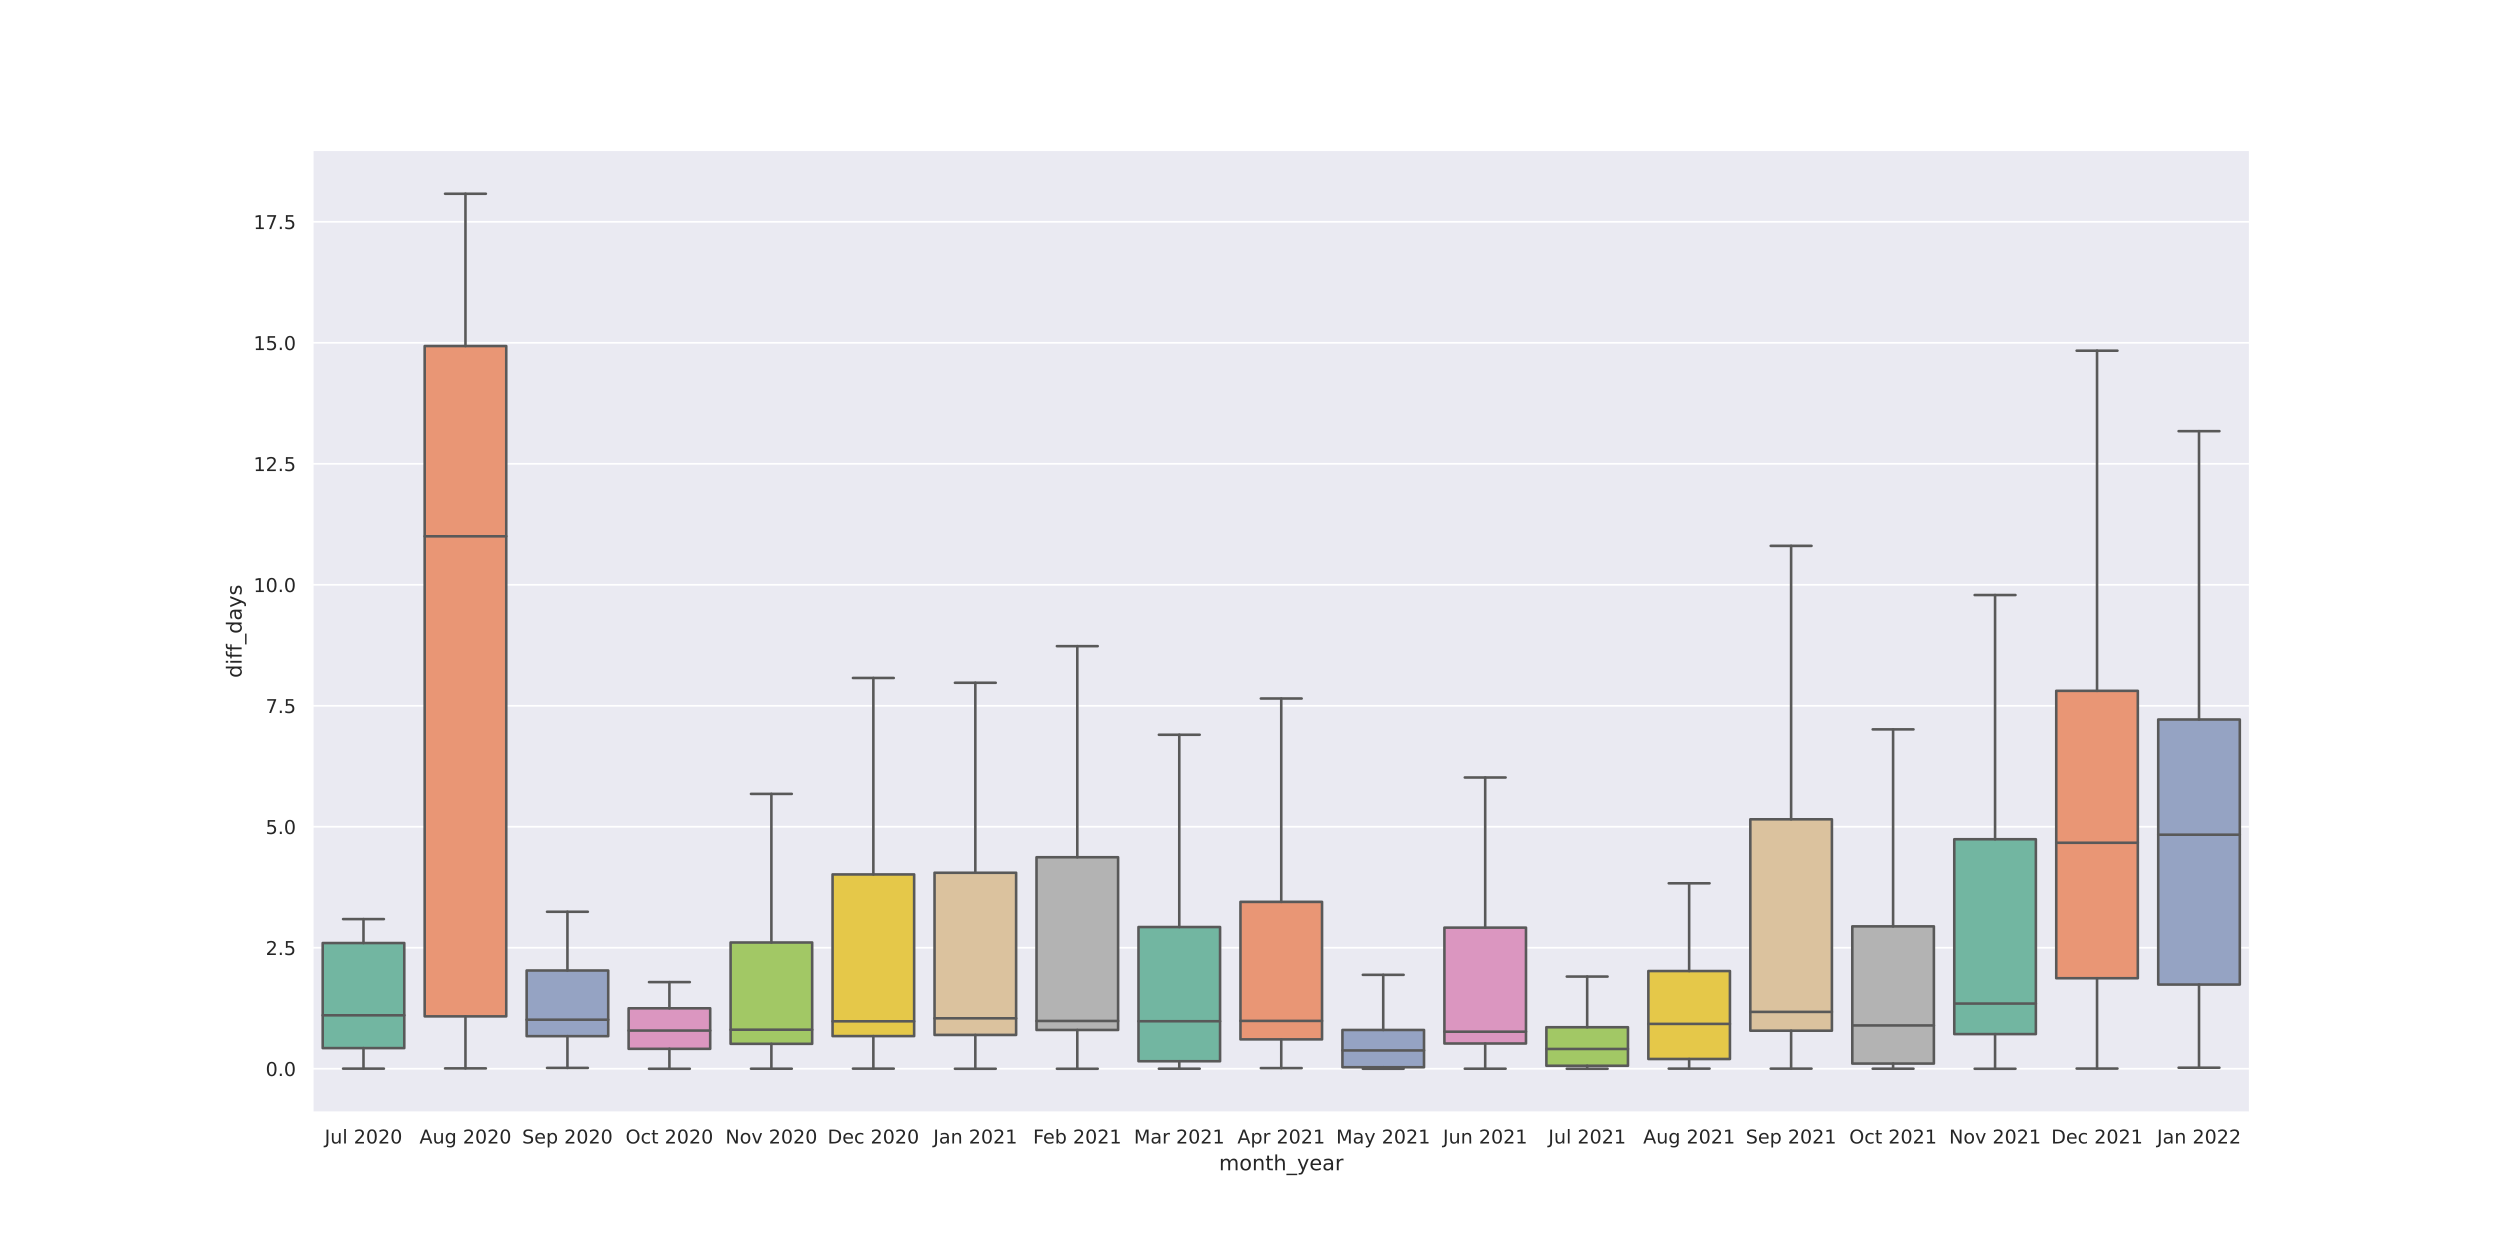<?xml version="1.0" encoding="utf-8" standalone="no"?>
<!DOCTYPE svg PUBLIC "-//W3C//DTD SVG 1.1//EN"
  "http://www.w3.org/Graphics/SVG/1.1/DTD/svg11.dtd">
<!-- Created with matplotlib (https://matplotlib.org/) -->
<svg height="720pt" version="1.1" viewBox="0 0 1440 720" width="1440pt" xmlns="http://www.w3.org/2000/svg" xmlns:xlink="http://www.w3.org/1999/xlink">
 <defs>
  <style type="text/css">*{stroke-linecap:butt;stroke-linejoin:round;}</style>
 </defs>
 <g id="figure_1">
  <g id="patch_1">
   <path d="M 0 720 
L 1440 720 
L 1440 0 
L 0 0 
z
" style="fill:#ffffff;"/>
  </g>
  <g id="axes_1">
   <g id="patch_2">
    <path d="M 180 640.8 
L 1296 640.8 
L 1296 86.4 
L 180 86.4 
z
" style="fill:#eaeaf2;"/>
   </g>
   <g id="matplotlib.axis_1">
    <g id="xtick_1">
     <g id="text_1">
      <!-- Jul 2020 -->
      <g style="fill:#262626;" transform="translate(186.987 658.658)scale(0.11 -0.11)">
       <defs>
        <path d="M 9.812 72.906 
L 19.672 72.906 
L 19.672 5.078 
Q 19.672 -8.109 14.672 -14.062 
Q 9.672 -20.016 -1.422 -20.016 
L -5.172 -20.016 
L -5.172 -11.719 
L -2.094 -11.719 
Q 4.438 -11.719 7.125 -8.047 
Q 9.812 -4.391 9.812 5.078 
z
" id="DejaVuSans-74"/>
        <path d="M 8.5 21.578 
L 8.5 54.688 
L 17.484 54.688 
L 17.484 21.922 
Q 17.484 14.156 20.5 10.266 
Q 23.531 6.391 29.594 6.391 
Q 36.859 6.391 41.078 11.031 
Q 45.312 15.672 45.312 23.688 
L 45.312 54.688 
L 54.297 54.688 
L 54.297 0 
L 45.312 0 
L 45.312 8.406 
Q 42.047 3.422 37.719 1 
Q 33.406 -1.422 27.688 -1.422 
Q 18.266 -1.422 13.375 4.438 
Q 8.5 10.297 8.5 21.578 
z
M 31.109 56 
z
" id="DejaVuSans-117"/>
        <path d="M 9.422 75.984 
L 18.406 75.984 
L 18.406 0 
L 9.422 0 
z
" id="DejaVuSans-108"/>
        <path id="DejaVuSans-32"/>
        <path d="M 19.188 8.297 
L 53.609 8.297 
L 53.609 0 
L 7.328 0 
L 7.328 8.297 
Q 12.938 14.109 22.625 23.891 
Q 32.328 33.688 34.812 36.531 
Q 39.547 41.844 41.422 45.531 
Q 43.312 49.219 43.312 52.781 
Q 43.312 58.594 39.234 62.25 
Q 35.156 65.922 28.609 65.922 
Q 23.969 65.922 18.812 64.312 
Q 13.672 62.703 7.812 59.422 
L 7.812 69.391 
Q 13.766 71.781 18.938 73 
Q 24.125 74.219 28.422 74.219 
Q 39.75 74.219 46.484 68.547 
Q 53.219 62.891 53.219 53.422 
Q 53.219 48.922 51.531 44.891 
Q 49.859 40.875 45.406 35.406 
Q 44.188 33.984 37.641 27.219 
Q 31.109 20.453 19.188 8.297 
z
" id="DejaVuSans-50"/>
        <path d="M 31.781 66.406 
Q 24.172 66.406 20.328 58.906 
Q 16.5 51.422 16.5 36.375 
Q 16.5 21.391 20.328 13.891 
Q 24.172 6.391 31.781 6.391 
Q 39.453 6.391 43.281 13.891 
Q 47.125 21.391 47.125 36.375 
Q 47.125 51.422 43.281 58.906 
Q 39.453 66.406 31.781 66.406 
z
M 31.781 74.219 
Q 44.047 74.219 50.516 64.516 
Q 56.984 54.828 56.984 36.375 
Q 56.984 17.969 50.516 8.266 
Q 44.047 -1.422 31.781 -1.422 
Q 19.531 -1.422 13.062 8.266 
Q 6.594 17.969 6.594 36.375 
Q 6.594 54.828 13.062 64.516 
Q 19.531 74.219 31.781 74.219 
z
" id="DejaVuSans-48"/>
       </defs>
       <use xlink:href="#DejaVuSans-74"/>
       <use x="29.492" xlink:href="#DejaVuSans-117"/>
       <use x="92.871" xlink:href="#DejaVuSans-108"/>
       <use x="120.654" xlink:href="#DejaVuSans-32"/>
       <use x="152.441" xlink:href="#DejaVuSans-50"/>
       <use x="216.064" xlink:href="#DejaVuSans-48"/>
       <use x="279.688" xlink:href="#DejaVuSans-50"/>
       <use x="343.311" xlink:href="#DejaVuSans-48"/>
      </g>
     </g>
    </g>
    <g id="xtick_2">
     <g id="text_2">
      <!-- Aug 2020 -->
      <g style="fill:#262626;" transform="translate(241.62 658.658)scale(0.11 -0.11)">
       <defs>
        <path d="M 34.188 63.188 
L 20.797 26.906 
L 47.609 26.906 
z
M 28.609 72.906 
L 39.797 72.906 
L 67.578 0 
L 57.328 0 
L 50.688 18.703 
L 17.828 18.703 
L 11.188 0 
L 0.781 0 
z
" id="DejaVuSans-65"/>
        <path d="M 45.406 27.984 
Q 45.406 37.75 41.375 43.109 
Q 37.359 48.484 30.078 48.484 
Q 22.859 48.484 18.828 43.109 
Q 14.797 37.75 14.797 27.984 
Q 14.797 18.266 18.828 12.891 
Q 22.859 7.516 30.078 7.516 
Q 37.359 7.516 41.375 12.891 
Q 45.406 18.266 45.406 27.984 
z
M 54.391 6.781 
Q 54.391 -7.172 48.188 -13.984 
Q 42 -20.797 29.203 -20.797 
Q 24.469 -20.797 20.266 -20.094 
Q 16.062 -19.391 12.109 -17.922 
L 12.109 -9.188 
Q 16.062 -11.328 19.922 -12.344 
Q 23.781 -13.375 27.781 -13.375 
Q 36.625 -13.375 41.016 -8.766 
Q 45.406 -4.156 45.406 5.172 
L 45.406 9.625 
Q 42.625 4.781 38.281 2.391 
Q 33.938 0 27.875 0 
Q 17.828 0 11.672 7.656 
Q 5.516 15.328 5.516 27.984 
Q 5.516 40.672 11.672 48.328 
Q 17.828 56 27.875 56 
Q 33.938 56 38.281 53.609 
Q 42.625 51.219 45.406 46.391 
L 45.406 54.688 
L 54.391 54.688 
z
" id="DejaVuSans-103"/>
       </defs>
       <use xlink:href="#DejaVuSans-65"/>
       <use x="68.408" xlink:href="#DejaVuSans-117"/>
       <use x="131.787" xlink:href="#DejaVuSans-103"/>
       <use x="195.264" xlink:href="#DejaVuSans-32"/>
       <use x="227.051" xlink:href="#DejaVuSans-50"/>
       <use x="290.674" xlink:href="#DejaVuSans-48"/>
       <use x="354.297" xlink:href="#DejaVuSans-50"/>
       <use x="417.92" xlink:href="#DejaVuSans-48"/>
      </g>
     </g>
    </g>
    <g id="xtick_3">
     <g id="text_3">
      <!-- Sep 2020 -->
      <g style="fill:#262626;" transform="translate(300.729 658.658)scale(0.11 -0.11)">
       <defs>
        <path d="M 53.516 70.516 
L 53.516 60.891 
Q 47.906 63.578 42.922 64.891 
Q 37.938 66.219 33.297 66.219 
Q 25.25 66.219 20.875 63.094 
Q 16.5 59.969 16.5 54.203 
Q 16.5 49.359 19.406 46.891 
Q 22.312 44.438 30.422 42.922 
L 36.375 41.703 
Q 47.406 39.594 52.656 34.297 
Q 57.906 29 57.906 20.125 
Q 57.906 9.516 50.797 4.047 
Q 43.703 -1.422 29.984 -1.422 
Q 24.812 -1.422 18.969 -0.25 
Q 13.141 0.922 6.891 3.219 
L 6.891 13.375 
Q 12.891 10.016 18.656 8.297 
Q 24.422 6.594 29.984 6.594 
Q 38.422 6.594 43.016 9.906 
Q 47.609 13.234 47.609 19.391 
Q 47.609 24.75 44.312 27.781 
Q 41.016 30.812 33.5 32.328 
L 27.484 33.5 
Q 16.453 35.688 11.516 40.375 
Q 6.594 45.062 6.594 53.422 
Q 6.594 63.094 13.406 68.656 
Q 20.219 74.219 32.172 74.219 
Q 37.312 74.219 42.625 73.281 
Q 47.953 72.359 53.516 70.516 
z
" id="DejaVuSans-83"/>
        <path d="M 56.203 29.594 
L 56.203 25.203 
L 14.891 25.203 
Q 15.484 15.922 20.484 11.062 
Q 25.484 6.203 34.422 6.203 
Q 39.594 6.203 44.453 7.469 
Q 49.312 8.734 54.109 11.281 
L 54.109 2.781 
Q 49.266 0.734 44.188 -0.344 
Q 39.109 -1.422 33.891 -1.422 
Q 20.797 -1.422 13.156 6.188 
Q 5.516 13.812 5.516 26.812 
Q 5.516 40.234 12.766 48.109 
Q 20.016 56 32.328 56 
Q 43.359 56 49.781 48.891 
Q 56.203 41.797 56.203 29.594 
z
M 47.219 32.234 
Q 47.125 39.594 43.094 43.984 
Q 39.062 48.391 32.422 48.391 
Q 24.906 48.391 20.391 44.141 
Q 15.875 39.891 15.188 32.172 
z
" id="DejaVuSans-101"/>
        <path d="M 18.109 8.203 
L 18.109 -20.797 
L 9.078 -20.797 
L 9.078 54.688 
L 18.109 54.688 
L 18.109 46.391 
Q 20.953 51.266 25.266 53.625 
Q 29.594 56 35.594 56 
Q 45.562 56 51.781 48.094 
Q 58.016 40.188 58.016 27.297 
Q 58.016 14.406 51.781 6.484 
Q 45.562 -1.422 35.594 -1.422 
Q 29.594 -1.422 25.266 0.953 
Q 20.953 3.328 18.109 8.203 
z
M 48.688 27.297 
Q 48.688 37.203 44.609 42.844 
Q 40.531 48.484 33.406 48.484 
Q 26.266 48.484 22.188 42.844 
Q 18.109 37.203 18.109 27.297 
Q 18.109 17.391 22.188 11.75 
Q 26.266 6.109 33.406 6.109 
Q 40.531 6.109 44.609 11.75 
Q 48.688 17.391 48.688 27.297 
z
" id="DejaVuSans-112"/>
       </defs>
       <use xlink:href="#DejaVuSans-83"/>
       <use x="63.477" xlink:href="#DejaVuSans-101"/>
       <use x="125" xlink:href="#DejaVuSans-112"/>
       <use x="188.477" xlink:href="#DejaVuSans-32"/>
       <use x="220.264" xlink:href="#DejaVuSans-50"/>
       <use x="283.887" xlink:href="#DejaVuSans-48"/>
       <use x="347.51" xlink:href="#DejaVuSans-50"/>
       <use x="411.133" xlink:href="#DejaVuSans-48"/>
      </g>
     </g>
    </g>
    <g id="xtick_4">
     <g id="text_4">
      <!-- Oct 2020 -->
      <g style="fill:#262626;" transform="translate(360.324 658.658)scale(0.11 -0.11)">
       <defs>
        <path d="M 39.406 66.219 
Q 28.656 66.219 22.328 58.203 
Q 16.016 50.203 16.016 36.375 
Q 16.016 22.609 22.328 14.594 
Q 28.656 6.594 39.406 6.594 
Q 50.141 6.594 56.422 14.594 
Q 62.703 22.609 62.703 36.375 
Q 62.703 50.203 56.422 58.203 
Q 50.141 66.219 39.406 66.219 
z
M 39.406 74.219 
Q 54.734 74.219 63.906 63.938 
Q 73.094 53.656 73.094 36.375 
Q 73.094 19.141 63.906 8.859 
Q 54.734 -1.422 39.406 -1.422 
Q 24.031 -1.422 14.812 8.828 
Q 5.609 19.094 5.609 36.375 
Q 5.609 53.656 14.812 63.938 
Q 24.031 74.219 39.406 74.219 
z
" id="DejaVuSans-79"/>
        <path d="M 48.781 52.594 
L 48.781 44.188 
Q 44.969 46.297 41.141 47.344 
Q 37.312 48.391 33.406 48.391 
Q 24.656 48.391 19.812 42.844 
Q 14.984 37.312 14.984 27.297 
Q 14.984 17.281 19.812 11.734 
Q 24.656 6.203 33.406 6.203 
Q 37.312 6.203 41.141 7.25 
Q 44.969 8.297 48.781 10.406 
L 48.781 2.094 
Q 45.016 0.344 40.984 -0.531 
Q 36.969 -1.422 32.422 -1.422 
Q 20.062 -1.422 12.781 6.344 
Q 5.516 14.109 5.516 27.297 
Q 5.516 40.672 12.859 48.328 
Q 20.219 56 33.016 56 
Q 37.156 56 41.109 55.141 
Q 45.062 54.297 48.781 52.594 
z
" id="DejaVuSans-99"/>
        <path d="M 18.312 70.219 
L 18.312 54.688 
L 36.812 54.688 
L 36.812 47.703 
L 18.312 47.703 
L 18.312 18.016 
Q 18.312 11.328 20.141 9.422 
Q 21.969 7.516 27.594 7.516 
L 36.812 7.516 
L 36.812 0 
L 27.594 0 
Q 17.188 0 13.234 3.875 
Q 9.281 7.766 9.281 18.016 
L 9.281 47.703 
L 2.688 47.703 
L 2.688 54.688 
L 9.281 54.688 
L 9.281 70.219 
z
" id="DejaVuSans-116"/>
       </defs>
       <use xlink:href="#DejaVuSans-79"/>
       <use x="78.711" xlink:href="#DejaVuSans-99"/>
       <use x="133.691" xlink:href="#DejaVuSans-116"/>
       <use x="172.9" xlink:href="#DejaVuSans-32"/>
       <use x="204.688" xlink:href="#DejaVuSans-50"/>
       <use x="268.311" xlink:href="#DejaVuSans-48"/>
       <use x="331.934" xlink:href="#DejaVuSans-50"/>
       <use x="395.557" xlink:href="#DejaVuSans-48"/>
      </g>
     </g>
    </g>
    <g id="xtick_5">
     <g id="text_5">
      <!-- Nov 2020 -->
      <g style="fill:#262626;" transform="translate(417.835 658.658)scale(0.11 -0.11)">
       <defs>
        <path d="M 9.812 72.906 
L 23.094 72.906 
L 55.422 11.922 
L 55.422 72.906 
L 64.984 72.906 
L 64.984 0 
L 51.703 0 
L 19.391 60.984 
L 19.391 0 
L 9.812 0 
z
" id="DejaVuSans-78"/>
        <path d="M 30.609 48.391 
Q 23.391 48.391 19.188 42.75 
Q 14.984 37.109 14.984 27.297 
Q 14.984 17.484 19.156 11.844 
Q 23.344 6.203 30.609 6.203 
Q 37.797 6.203 41.984 11.859 
Q 46.188 17.531 46.188 27.297 
Q 46.188 37.016 41.984 42.703 
Q 37.797 48.391 30.609 48.391 
z
M 30.609 56 
Q 42.328 56 49.016 48.375 
Q 55.719 40.766 55.719 27.297 
Q 55.719 13.875 49.016 6.219 
Q 42.328 -1.422 30.609 -1.422 
Q 18.844 -1.422 12.172 6.219 
Q 5.516 13.875 5.516 27.297 
Q 5.516 40.766 12.172 48.375 
Q 18.844 56 30.609 56 
z
" id="DejaVuSans-111"/>
        <path d="M 2.984 54.688 
L 12.5 54.688 
L 29.594 8.797 
L 46.688 54.688 
L 56.203 54.688 
L 35.688 0 
L 23.484 0 
z
" id="DejaVuSans-118"/>
       </defs>
       <use xlink:href="#DejaVuSans-78"/>
       <use x="74.805" xlink:href="#DejaVuSans-111"/>
       <use x="135.986" xlink:href="#DejaVuSans-118"/>
       <use x="195.166" xlink:href="#DejaVuSans-32"/>
       <use x="226.953" xlink:href="#DejaVuSans-50"/>
       <use x="290.576" xlink:href="#DejaVuSans-48"/>
       <use x="354.199" xlink:href="#DejaVuSans-50"/>
       <use x="417.822" xlink:href="#DejaVuSans-48"/>
      </g>
     </g>
    </g>
    <g id="xtick_6">
     <g id="text_6">
      <!-- Dec 2020 -->
      <g style="fill:#262626;" transform="translate(476.664 658.658)scale(0.11 -0.11)">
       <defs>
        <path d="M 19.672 64.797 
L 19.672 8.109 
L 31.594 8.109 
Q 46.688 8.109 53.688 14.938 
Q 60.688 21.781 60.688 36.531 
Q 60.688 51.172 53.688 57.984 
Q 46.688 64.797 31.594 64.797 
z
M 9.812 72.906 
L 30.078 72.906 
Q 51.266 72.906 61.172 64.094 
Q 71.094 55.281 71.094 36.531 
Q 71.094 17.672 61.125 8.828 
Q 51.172 0 30.078 0 
L 9.812 0 
z
" id="DejaVuSans-68"/>
       </defs>
       <use xlink:href="#DejaVuSans-68"/>
       <use x="77.002" xlink:href="#DejaVuSans-101"/>
       <use x="138.525" xlink:href="#DejaVuSans-99"/>
       <use x="193.506" xlink:href="#DejaVuSans-32"/>
       <use x="225.293" xlink:href="#DejaVuSans-50"/>
       <use x="288.916" xlink:href="#DejaVuSans-48"/>
       <use x="352.539" xlink:href="#DejaVuSans-50"/>
       <use x="416.162" xlink:href="#DejaVuSans-48"/>
      </g>
     </g>
    </g>
    <g id="xtick_7">
     <g id="text_7">
      <!-- Jan 2021 -->
      <g style="fill:#262626;" transform="translate(537.565 658.658)scale(0.11 -0.11)">
       <defs>
        <path d="M 34.281 27.484 
Q 23.391 27.484 19.188 25 
Q 14.984 22.516 14.984 16.5 
Q 14.984 11.719 18.141 8.906 
Q 21.297 6.109 26.703 6.109 
Q 34.188 6.109 38.703 11.406 
Q 43.219 16.703 43.219 25.484 
L 43.219 27.484 
z
M 52.203 31.203 
L 52.203 0 
L 43.219 0 
L 43.219 8.297 
Q 40.141 3.328 35.547 0.953 
Q 30.953 -1.422 24.312 -1.422 
Q 15.922 -1.422 10.953 3.297 
Q 6 8.016 6 15.922 
Q 6 25.141 12.172 29.828 
Q 18.359 34.516 30.609 34.516 
L 43.219 34.516 
L 43.219 35.406 
Q 43.219 41.609 39.141 45 
Q 35.062 48.391 27.688 48.391 
Q 23 48.391 18.547 47.266 
Q 14.109 46.141 10.016 43.891 
L 10.016 52.203 
Q 14.938 54.109 19.578 55.047 
Q 24.219 56 28.609 56 
Q 40.484 56 46.344 49.844 
Q 52.203 43.703 52.203 31.203 
z
" id="DejaVuSans-97"/>
        <path d="M 54.891 33.016 
L 54.891 0 
L 45.906 0 
L 45.906 32.719 
Q 45.906 40.484 42.875 44.328 
Q 39.844 48.188 33.797 48.188 
Q 26.516 48.188 22.312 43.547 
Q 18.109 38.922 18.109 30.906 
L 18.109 0 
L 9.078 0 
L 9.078 54.688 
L 18.109 54.688 
L 18.109 46.188 
Q 21.344 51.125 25.703 53.562 
Q 30.078 56 35.797 56 
Q 45.219 56 50.047 50.172 
Q 54.891 44.344 54.891 33.016 
z
" id="DejaVuSans-110"/>
        <path d="M 12.406 8.297 
L 28.516 8.297 
L 28.516 63.922 
L 10.984 60.406 
L 10.984 69.391 
L 28.422 72.906 
L 38.281 72.906 
L 38.281 8.297 
L 54.391 8.297 
L 54.391 0 
L 12.406 0 
z
" id="DejaVuSans-49"/>
       </defs>
       <use xlink:href="#DejaVuSans-74"/>
       <use x="29.492" xlink:href="#DejaVuSans-97"/>
       <use x="90.771" xlink:href="#DejaVuSans-110"/>
       <use x="154.15" xlink:href="#DejaVuSans-32"/>
       <use x="185.938" xlink:href="#DejaVuSans-50"/>
       <use x="249.561" xlink:href="#DejaVuSans-48"/>
       <use x="313.184" xlink:href="#DejaVuSans-50"/>
       <use x="376.807" xlink:href="#DejaVuSans-49"/>
      </g>
     </g>
    </g>
    <g id="xtick_8">
     <g id="text_8">
      <!-- Feb 2021 -->
      <g style="fill:#262626;" transform="translate(595.044 658.658)scale(0.11 -0.11)">
       <defs>
        <path d="M 9.812 72.906 
L 51.703 72.906 
L 51.703 64.594 
L 19.672 64.594 
L 19.672 43.109 
L 48.578 43.109 
L 48.578 34.812 
L 19.672 34.812 
L 19.672 0 
L 9.812 0 
z
" id="DejaVuSans-70"/>
        <path d="M 48.688 27.297 
Q 48.688 37.203 44.609 42.844 
Q 40.531 48.484 33.406 48.484 
Q 26.266 48.484 22.188 42.844 
Q 18.109 37.203 18.109 27.297 
Q 18.109 17.391 22.188 11.75 
Q 26.266 6.109 33.406 6.109 
Q 40.531 6.109 44.609 11.75 
Q 48.688 17.391 48.688 27.297 
z
M 18.109 46.391 
Q 20.953 51.266 25.266 53.625 
Q 29.594 56 35.594 56 
Q 45.562 56 51.781 48.094 
Q 58.016 40.188 58.016 27.297 
Q 58.016 14.406 51.781 6.484 
Q 45.562 -1.422 35.594 -1.422 
Q 29.594 -1.422 25.266 0.953 
Q 20.953 3.328 18.109 8.203 
L 18.109 0 
L 9.078 0 
L 9.078 75.984 
L 18.109 75.984 
z
" id="DejaVuSans-98"/>
       </defs>
       <use xlink:href="#DejaVuSans-70"/>
       <use x="52.02" xlink:href="#DejaVuSans-101"/>
       <use x="113.543" xlink:href="#DejaVuSans-98"/>
       <use x="177.02" xlink:href="#DejaVuSans-32"/>
       <use x="208.807" xlink:href="#DejaVuSans-50"/>
       <use x="272.43" xlink:href="#DejaVuSans-48"/>
       <use x="336.053" xlink:href="#DejaVuSans-50"/>
       <use x="399.676" xlink:href="#DejaVuSans-49"/>
      </g>
     </g>
    </g>
    <g id="xtick_9">
     <g id="text_9">
      <!-- Mar 2021 -->
      <g style="fill:#262626;" transform="translate(653.141 658.658)scale(0.11 -0.11)">
       <defs>
        <path d="M 9.812 72.906 
L 24.516 72.906 
L 43.109 23.297 
L 61.812 72.906 
L 76.516 72.906 
L 76.516 0 
L 66.891 0 
L 66.891 64.016 
L 48.094 14.016 
L 38.188 14.016 
L 19.391 64.016 
L 19.391 0 
L 9.812 0 
z
" id="DejaVuSans-77"/>
        <path d="M 41.109 46.297 
Q 39.594 47.172 37.812 47.578 
Q 36.031 48 33.891 48 
Q 26.266 48 22.188 43.047 
Q 18.109 38.094 18.109 28.812 
L 18.109 0 
L 9.078 0 
L 9.078 54.688 
L 18.109 54.688 
L 18.109 46.188 
Q 20.953 51.172 25.484 53.578 
Q 30.031 56 36.531 56 
Q 37.453 56 38.578 55.875 
Q 39.703 55.766 41.062 55.516 
z
" id="DejaVuSans-114"/>
       </defs>
       <use xlink:href="#DejaVuSans-77"/>
       <use x="86.279" xlink:href="#DejaVuSans-97"/>
       <use x="147.559" xlink:href="#DejaVuSans-114"/>
       <use x="188.672" xlink:href="#DejaVuSans-32"/>
       <use x="220.459" xlink:href="#DejaVuSans-50"/>
       <use x="284.082" xlink:href="#DejaVuSans-48"/>
       <use x="347.705" xlink:href="#DejaVuSans-50"/>
       <use x="411.328" xlink:href="#DejaVuSans-49"/>
      </g>
     </g>
    </g>
    <g id="xtick_10">
     <g id="text_10">
      <!-- Apr 2021 -->
      <g style="fill:#262626;" transform="translate(712.74 658.658)scale(0.11 -0.11)">
       <use xlink:href="#DejaVuSans-65"/>
       <use x="68.408" xlink:href="#DejaVuSans-112"/>
       <use x="131.885" xlink:href="#DejaVuSans-114"/>
       <use x="172.998" xlink:href="#DejaVuSans-32"/>
       <use x="204.785" xlink:href="#DejaVuSans-50"/>
       <use x="268.408" xlink:href="#DejaVuSans-48"/>
       <use x="332.031" xlink:href="#DejaVuSans-50"/>
       <use x="395.654" xlink:href="#DejaVuSans-49"/>
      </g>
     </g>
    </g>
    <g id="xtick_11">
     <g id="text_11">
      <!-- May 2021 -->
      <g style="fill:#262626;" transform="translate(769.62 658.658)scale(0.11 -0.11)">
       <defs>
        <path d="M 32.172 -5.078 
Q 28.375 -14.844 24.75 -17.812 
Q 21.141 -20.797 15.094 -20.797 
L 7.906 -20.797 
L 7.906 -13.281 
L 13.188 -13.281 
Q 16.891 -13.281 18.938 -11.516 
Q 21 -9.766 23.484 -3.219 
L 25.094 0.875 
L 2.984 54.688 
L 12.5 54.688 
L 29.594 11.922 
L 46.688 54.688 
L 56.203 54.688 
z
" id="DejaVuSans-121"/>
       </defs>
       <use xlink:href="#DejaVuSans-77"/>
       <use x="86.279" xlink:href="#DejaVuSans-97"/>
       <use x="147.559" xlink:href="#DejaVuSans-121"/>
       <use x="206.738" xlink:href="#DejaVuSans-32"/>
       <use x="238.525" xlink:href="#DejaVuSans-50"/>
       <use x="302.148" xlink:href="#DejaVuSans-48"/>
       <use x="365.771" xlink:href="#DejaVuSans-50"/>
       <use x="429.395" xlink:href="#DejaVuSans-49"/>
      </g>
     </g>
    </g>
    <g id="xtick_12">
     <g id="text_12">
      <!-- Jun 2021 -->
      <g style="fill:#262626;" transform="translate(831.134 658.658)scale(0.11 -0.11)">
       <use xlink:href="#DejaVuSans-74"/>
       <use x="29.492" xlink:href="#DejaVuSans-117"/>
       <use x="92.871" xlink:href="#DejaVuSans-110"/>
       <use x="156.25" xlink:href="#DejaVuSans-32"/>
       <use x="188.037" xlink:href="#DejaVuSans-50"/>
       <use x="251.66" xlink:href="#DejaVuSans-48"/>
       <use x="315.283" xlink:href="#DejaVuSans-50"/>
       <use x="378.906" xlink:href="#DejaVuSans-49"/>
      </g>
     </g>
    </g>
    <g id="xtick_13">
     <g id="text_13">
      <!-- Jul 2021 -->
      <g style="fill:#262626;" transform="translate(891.829 658.658)scale(0.11 -0.11)">
       <use xlink:href="#DejaVuSans-74"/>
       <use x="29.492" xlink:href="#DejaVuSans-117"/>
       <use x="92.871" xlink:href="#DejaVuSans-108"/>
       <use x="120.654" xlink:href="#DejaVuSans-32"/>
       <use x="152.441" xlink:href="#DejaVuSans-50"/>
       <use x="216.064" xlink:href="#DejaVuSans-48"/>
       <use x="279.688" xlink:href="#DejaVuSans-50"/>
       <use x="343.311" xlink:href="#DejaVuSans-49"/>
      </g>
     </g>
    </g>
    <g id="xtick_14">
     <g id="text_14">
      <!-- Aug 2021 -->
      <g style="fill:#262626;" transform="translate(946.462 658.658)scale(0.11 -0.11)">
       <use xlink:href="#DejaVuSans-65"/>
       <use x="68.408" xlink:href="#DejaVuSans-117"/>
       <use x="131.787" xlink:href="#DejaVuSans-103"/>
       <use x="195.264" xlink:href="#DejaVuSans-32"/>
       <use x="227.051" xlink:href="#DejaVuSans-50"/>
       <use x="290.674" xlink:href="#DejaVuSans-48"/>
       <use x="354.297" xlink:href="#DejaVuSans-50"/>
       <use x="417.92" xlink:href="#DejaVuSans-49"/>
      </g>
     </g>
    </g>
    <g id="xtick_15">
     <g id="text_15">
      <!-- Sep 2021 -->
      <g style="fill:#262626;" transform="translate(1005.571 658.658)scale(0.11 -0.11)">
       <use xlink:href="#DejaVuSans-83"/>
       <use x="63.477" xlink:href="#DejaVuSans-101"/>
       <use x="125" xlink:href="#DejaVuSans-112"/>
       <use x="188.477" xlink:href="#DejaVuSans-32"/>
       <use x="220.264" xlink:href="#DejaVuSans-50"/>
       <use x="283.887" xlink:href="#DejaVuSans-48"/>
       <use x="347.51" xlink:href="#DejaVuSans-50"/>
       <use x="411.133" xlink:href="#DejaVuSans-49"/>
      </g>
     </g>
    </g>
    <g id="xtick_16">
     <g id="text_16">
      <!-- Oct 2021 -->
      <g style="fill:#262626;" transform="translate(1065.166 658.658)scale(0.11 -0.11)">
       <use xlink:href="#DejaVuSans-79"/>
       <use x="78.711" xlink:href="#DejaVuSans-99"/>
       <use x="133.691" xlink:href="#DejaVuSans-116"/>
       <use x="172.9" xlink:href="#DejaVuSans-32"/>
       <use x="204.688" xlink:href="#DejaVuSans-50"/>
       <use x="268.311" xlink:href="#DejaVuSans-48"/>
       <use x="331.934" xlink:href="#DejaVuSans-50"/>
       <use x="395.557" xlink:href="#DejaVuSans-49"/>
      </g>
     </g>
    </g>
    <g id="xtick_17">
     <g id="text_17">
      <!-- Nov 2021 -->
      <g style="fill:#262626;" transform="translate(1122.677 658.658)scale(0.11 -0.11)">
       <use xlink:href="#DejaVuSans-78"/>
       <use x="74.805" xlink:href="#DejaVuSans-111"/>
       <use x="135.986" xlink:href="#DejaVuSans-118"/>
       <use x="195.166" xlink:href="#DejaVuSans-32"/>
       <use x="226.953" xlink:href="#DejaVuSans-50"/>
       <use x="290.576" xlink:href="#DejaVuSans-48"/>
       <use x="354.199" xlink:href="#DejaVuSans-50"/>
       <use x="417.822" xlink:href="#DejaVuSans-49"/>
      </g>
     </g>
    </g>
    <g id="xtick_18">
     <g id="text_18">
      <!-- Dec 2021 -->
      <g style="fill:#262626;" transform="translate(1181.506 658.658)scale(0.11 -0.11)">
       <use xlink:href="#DejaVuSans-68"/>
       <use x="77.002" xlink:href="#DejaVuSans-101"/>
       <use x="138.525" xlink:href="#DejaVuSans-99"/>
       <use x="193.506" xlink:href="#DejaVuSans-32"/>
       <use x="225.293" xlink:href="#DejaVuSans-50"/>
       <use x="288.916" xlink:href="#DejaVuSans-48"/>
       <use x="352.539" xlink:href="#DejaVuSans-50"/>
       <use x="416.162" xlink:href="#DejaVuSans-49"/>
      </g>
     </g>
    </g>
    <g id="xtick_19">
     <g id="text_19">
      <!-- Jan 2022 -->
      <g style="fill:#262626;" transform="translate(1242.408 658.658)scale(0.11 -0.11)">
       <use xlink:href="#DejaVuSans-74"/>
       <use x="29.492" xlink:href="#DejaVuSans-97"/>
       <use x="90.771" xlink:href="#DejaVuSans-110"/>
       <use x="154.15" xlink:href="#DejaVuSans-32"/>
       <use x="185.938" xlink:href="#DejaVuSans-50"/>
       <use x="249.561" xlink:href="#DejaVuSans-48"/>
       <use x="313.184" xlink:href="#DejaVuSans-50"/>
       <use x="376.807" xlink:href="#DejaVuSans-50"/>
      </g>
     </g>
    </g>
    <g id="text_20">
     <!-- month_year -->
     <g style="fill:#262626;" transform="translate(702.141 674.064)scale(0.12 -0.12)">
      <defs>
       <path d="M 52 44.188 
Q 55.375 50.25 60.062 53.125 
Q 64.75 56 71.094 56 
Q 79.641 56 84.281 50.016 
Q 88.922 44.047 88.922 33.016 
L 88.922 0 
L 79.891 0 
L 79.891 32.719 
Q 79.891 40.578 77.094 44.375 
Q 74.312 48.188 68.609 48.188 
Q 61.625 48.188 57.562 43.547 
Q 53.516 38.922 53.516 30.906 
L 53.516 0 
L 44.484 0 
L 44.484 32.719 
Q 44.484 40.625 41.703 44.406 
Q 38.922 48.188 33.109 48.188 
Q 26.219 48.188 22.156 43.531 
Q 18.109 38.875 18.109 30.906 
L 18.109 0 
L 9.078 0 
L 9.078 54.688 
L 18.109 54.688 
L 18.109 46.188 
Q 21.188 51.219 25.484 53.609 
Q 29.781 56 35.688 56 
Q 41.656 56 45.828 52.969 
Q 50 49.953 52 44.188 
z
" id="DejaVuSans-109"/>
       <path d="M 54.891 33.016 
L 54.891 0 
L 45.906 0 
L 45.906 32.719 
Q 45.906 40.484 42.875 44.328 
Q 39.844 48.188 33.797 48.188 
Q 26.516 48.188 22.312 43.547 
Q 18.109 38.922 18.109 30.906 
L 18.109 0 
L 9.078 0 
L 9.078 75.984 
L 18.109 75.984 
L 18.109 46.188 
Q 21.344 51.125 25.703 53.562 
Q 30.078 56 35.797 56 
Q 45.219 56 50.047 50.172 
Q 54.891 44.344 54.891 33.016 
z
" id="DejaVuSans-104"/>
       <path d="M 50.984 -16.609 
L 50.984 -23.578 
L -0.984 -23.578 
L -0.984 -16.609 
z
" id="DejaVuSans-95"/>
      </defs>
      <use xlink:href="#DejaVuSans-109"/>
      <use x="97.412" xlink:href="#DejaVuSans-111"/>
      <use x="158.594" xlink:href="#DejaVuSans-110"/>
      <use x="221.973" xlink:href="#DejaVuSans-116"/>
      <use x="261.182" xlink:href="#DejaVuSans-104"/>
      <use x="324.561" xlink:href="#DejaVuSans-95"/>
      <use x="374.561" xlink:href="#DejaVuSans-121"/>
      <use x="433.74" xlink:href="#DejaVuSans-101"/>
      <use x="495.264" xlink:href="#DejaVuSans-97"/>
      <use x="556.543" xlink:href="#DejaVuSans-114"/>
     </g>
    </g>
   </g>
   <g id="matplotlib.axis_2">
    <g id="ytick_1">
     <g id="line2d_1">
      <path clip-path="url(#p3cfdbbeab7)" d="M 180 615.6 
L 1296 615.6 
" style="fill:none;stroke:#ffffff;stroke-linecap:round;"/>
     </g>
     <g id="text_21">
      <!-- 0.0 -->
      <g style="fill:#262626;" transform="translate(153.007 619.779)scale(0.11 -0.11)">
       <defs>
        <path d="M 10.688 12.406 
L 21 12.406 
L 21 0 
L 10.688 0 
z
" id="DejaVuSans-46"/>
       </defs>
       <use xlink:href="#DejaVuSans-48"/>
       <use x="63.623" xlink:href="#DejaVuSans-46"/>
       <use x="95.41" xlink:href="#DejaVuSans-48"/>
      </g>
     </g>
    </g>
    <g id="ytick_2">
     <g id="line2d_2">
      <path clip-path="url(#p3cfdbbeab7)" d="M 180 545.908 
L 1296 545.908 
" style="fill:none;stroke:#ffffff;stroke-linecap:round;"/>
     </g>
     <g id="text_22">
      <!-- 2.5 -->
      <g style="fill:#262626;" transform="translate(153.007 550.088)scale(0.11 -0.11)">
       <defs>
        <path d="M 10.797 72.906 
L 49.516 72.906 
L 49.516 64.594 
L 19.828 64.594 
L 19.828 46.734 
Q 21.969 47.469 24.109 47.828 
Q 26.266 48.188 28.422 48.188 
Q 40.625 48.188 47.75 41.5 
Q 54.891 34.812 54.891 23.391 
Q 54.891 11.625 47.562 5.094 
Q 40.234 -1.422 26.906 -1.422 
Q 22.312 -1.422 17.547 -0.641 
Q 12.797 0.141 7.719 1.703 
L 7.719 11.625 
Q 12.109 9.234 16.797 8.062 
Q 21.484 6.891 26.703 6.891 
Q 35.156 6.891 40.078 11.328 
Q 45.016 15.766 45.016 23.391 
Q 45.016 31 40.078 35.438 
Q 35.156 39.891 26.703 39.891 
Q 22.75 39.891 18.812 39.016 
Q 14.891 38.141 10.797 36.281 
z
" id="DejaVuSans-53"/>
       </defs>
       <use xlink:href="#DejaVuSans-50"/>
       <use x="63.623" xlink:href="#DejaVuSans-46"/>
       <use x="95.41" xlink:href="#DejaVuSans-53"/>
      </g>
     </g>
    </g>
    <g id="ytick_3">
     <g id="line2d_3">
      <path clip-path="url(#p3cfdbbeab7)" d="M 180 476.216 
L 1296 476.216 
" style="fill:none;stroke:#ffffff;stroke-linecap:round;"/>
     </g>
     <g id="text_23">
      <!-- 5.0 -->
      <g style="fill:#262626;" transform="translate(153.007 480.396)scale(0.11 -0.11)">
       <use xlink:href="#DejaVuSans-53"/>
       <use x="63.623" xlink:href="#DejaVuSans-46"/>
       <use x="95.41" xlink:href="#DejaVuSans-48"/>
      </g>
     </g>
    </g>
    <g id="ytick_4">
     <g id="line2d_4">
      <path clip-path="url(#p3cfdbbeab7)" d="M 180 406.524 
L 1296 406.524 
" style="fill:none;stroke:#ffffff;stroke-linecap:round;"/>
     </g>
     <g id="text_24">
      <!-- 7.5 -->
      <g style="fill:#262626;" transform="translate(153.007 410.704)scale(0.11 -0.11)">
       <defs>
        <path d="M 8.203 72.906 
L 55.078 72.906 
L 55.078 68.703 
L 28.609 0 
L 18.312 0 
L 43.219 64.594 
L 8.203 64.594 
z
" id="DejaVuSans-55"/>
       </defs>
       <use xlink:href="#DejaVuSans-55"/>
       <use x="63.623" xlink:href="#DejaVuSans-46"/>
       <use x="95.41" xlink:href="#DejaVuSans-53"/>
      </g>
     </g>
    </g>
    <g id="ytick_5">
     <g id="line2d_5">
      <path clip-path="url(#p3cfdbbeab7)" d="M 180 336.832 
L 1296 336.832 
" style="fill:none;stroke:#ffffff;stroke-linecap:round;"/>
     </g>
     <g id="text_25">
      <!-- 10.0 -->
      <g style="fill:#262626;" transform="translate(146.008 341.012)scale(0.11 -0.11)">
       <use xlink:href="#DejaVuSans-49"/>
       <use x="63.623" xlink:href="#DejaVuSans-48"/>
       <use x="127.246" xlink:href="#DejaVuSans-46"/>
       <use x="159.033" xlink:href="#DejaVuSans-48"/>
      </g>
     </g>
    </g>
    <g id="ytick_6">
     <g id="line2d_6">
      <path clip-path="url(#p3cfdbbeab7)" d="M 180 267.141 
L 1296 267.141 
" style="fill:none;stroke:#ffffff;stroke-linecap:round;"/>
     </g>
     <g id="text_26">
      <!-- 12.5 -->
      <g style="fill:#262626;" transform="translate(146.008 271.32)scale(0.11 -0.11)">
       <use xlink:href="#DejaVuSans-49"/>
       <use x="63.623" xlink:href="#DejaVuSans-50"/>
       <use x="127.246" xlink:href="#DejaVuSans-46"/>
       <use x="159.033" xlink:href="#DejaVuSans-53"/>
      </g>
     </g>
    </g>
    <g id="ytick_7">
     <g id="line2d_7">
      <path clip-path="url(#p3cfdbbeab7)" d="M 180 197.449 
L 1296 197.449 
" style="fill:none;stroke:#ffffff;stroke-linecap:round;"/>
     </g>
     <g id="text_27">
      <!-- 15.0 -->
      <g style="fill:#262626;" transform="translate(146.008 201.628)scale(0.11 -0.11)">
       <use xlink:href="#DejaVuSans-49"/>
       <use x="63.623" xlink:href="#DejaVuSans-53"/>
       <use x="127.246" xlink:href="#DejaVuSans-46"/>
       <use x="159.033" xlink:href="#DejaVuSans-48"/>
      </g>
     </g>
    </g>
    <g id="ytick_8">
     <g id="line2d_8">
      <path clip-path="url(#p3cfdbbeab7)" d="M 180 127.757 
L 1296 127.757 
" style="fill:none;stroke:#ffffff;stroke-linecap:round;"/>
     </g>
     <g id="text_28">
      <!-- 17.5 -->
      <g style="fill:#262626;" transform="translate(146.008 131.936)scale(0.11 -0.11)">
       <use xlink:href="#DejaVuSans-49"/>
       <use x="63.623" xlink:href="#DejaVuSans-55"/>
       <use x="127.246" xlink:href="#DejaVuSans-46"/>
       <use x="159.033" xlink:href="#DejaVuSans-53"/>
      </g>
     </g>
    </g>
    <g id="text_29">
     <!-- diff_days -->
     <g style="fill:#262626;" transform="translate(139.178 390.463)rotate(-90)scale(0.12 -0.12)">
      <defs>
       <path d="M 45.406 46.391 
L 45.406 75.984 
L 54.391 75.984 
L 54.391 0 
L 45.406 0 
L 45.406 8.203 
Q 42.578 3.328 38.25 0.953 
Q 33.938 -1.422 27.875 -1.422 
Q 17.969 -1.422 11.734 6.484 
Q 5.516 14.406 5.516 27.297 
Q 5.516 40.188 11.734 48.094 
Q 17.969 56 27.875 56 
Q 33.938 56 38.25 53.625 
Q 42.578 51.266 45.406 46.391 
z
M 14.797 27.297 
Q 14.797 17.391 18.875 11.75 
Q 22.953 6.109 30.078 6.109 
Q 37.203 6.109 41.297 11.75 
Q 45.406 17.391 45.406 27.297 
Q 45.406 37.203 41.297 42.844 
Q 37.203 48.484 30.078 48.484 
Q 22.953 48.484 18.875 42.844 
Q 14.797 37.203 14.797 27.297 
z
" id="DejaVuSans-100"/>
       <path d="M 9.422 54.688 
L 18.406 54.688 
L 18.406 0 
L 9.422 0 
z
M 9.422 75.984 
L 18.406 75.984 
L 18.406 64.594 
L 9.422 64.594 
z
" id="DejaVuSans-105"/>
       <path d="M 37.109 75.984 
L 37.109 68.5 
L 28.516 68.5 
Q 23.688 68.5 21.797 66.547 
Q 19.922 64.594 19.922 59.516 
L 19.922 54.688 
L 34.719 54.688 
L 34.719 47.703 
L 19.922 47.703 
L 19.922 0 
L 10.891 0 
L 10.891 47.703 
L 2.297 47.703 
L 2.297 54.688 
L 10.891 54.688 
L 10.891 58.5 
Q 10.891 67.625 15.141 71.797 
Q 19.391 75.984 28.609 75.984 
z
" id="DejaVuSans-102"/>
       <path d="M 44.281 53.078 
L 44.281 44.578 
Q 40.484 46.531 36.375 47.5 
Q 32.281 48.484 27.875 48.484 
Q 21.188 48.484 17.844 46.438 
Q 14.5 44.391 14.5 40.281 
Q 14.5 37.156 16.891 35.375 
Q 19.281 33.594 26.516 31.984 
L 29.594 31.297 
Q 39.156 29.25 43.188 25.516 
Q 47.219 21.781 47.219 15.094 
Q 47.219 7.469 41.188 3.016 
Q 35.156 -1.422 24.609 -1.422 
Q 20.219 -1.422 15.453 -0.562 
Q 10.688 0.297 5.422 2 
L 5.422 11.281 
Q 10.406 8.688 15.234 7.391 
Q 20.062 6.109 24.812 6.109 
Q 31.156 6.109 34.562 8.281 
Q 37.984 10.453 37.984 14.406 
Q 37.984 18.062 35.516 20.016 
Q 33.062 21.969 24.703 23.781 
L 21.578 24.516 
Q 13.234 26.266 9.516 29.906 
Q 5.812 33.547 5.812 39.891 
Q 5.812 47.609 11.281 51.797 
Q 16.75 56 26.812 56 
Q 31.781 56 36.172 55.266 
Q 40.578 54.547 44.281 53.078 
z
" id="DejaVuSans-115"/>
      </defs>
      <use xlink:href="#DejaVuSans-100"/>
      <use x="63.477" xlink:href="#DejaVuSans-105"/>
      <use x="91.26" xlink:href="#DejaVuSans-102"/>
      <use x="126.465" xlink:href="#DejaVuSans-102"/>
      <use x="161.67" xlink:href="#DejaVuSans-95"/>
      <use x="211.67" xlink:href="#DejaVuSans-100"/>
      <use x="275.146" xlink:href="#DejaVuSans-97"/>
      <use x="336.426" xlink:href="#DejaVuSans-121"/>
      <use x="395.605" xlink:href="#DejaVuSans-115"/>
     </g>
    </g>
   </g>
   <g id="patch_3">
    <path clip-path="url(#p3cfdbbeab7)" d="M 185.874 603.704 
L 232.863 603.704 
L 232.863 543.18 
L 185.874 543.18 
L 185.874 603.704 
z
" style="fill:#72b6a1;stroke:#595959;stroke-linejoin:miter;stroke-width:1.5;"/>
   </g>
   <g id="patch_4">
    <path clip-path="url(#p3cfdbbeab7)" d="M 244.611 585.414 
L 291.6 585.414 
L 291.6 199.333 
L 244.611 199.333 
L 244.611 585.414 
z
" style="fill:#e99675;stroke:#595959;stroke-linejoin:miter;stroke-width:1.5;"/>
   </g>
   <g id="patch_5">
    <path clip-path="url(#p3cfdbbeab7)" d="M 303.347 596.823 
L 350.337 596.823 
L 350.337 559.014 
L 303.347 559.014 
L 303.347 596.823 
z
" style="fill:#95a3c3;stroke:#595959;stroke-linejoin:miter;stroke-width:1.5;"/>
   </g>
   <g id="patch_6">
    <path clip-path="url(#p3cfdbbeab7)" d="M 362.084 604.125 
L 409.074 604.125 
L 409.074 580.774 
L 362.084 580.774 
L 362.084 604.125 
z
" style="fill:#db96c0;stroke:#595959;stroke-linejoin:miter;stroke-width:1.5;"/>
   </g>
   <g id="patch_7">
    <path clip-path="url(#p3cfdbbeab7)" d="M 420.821 601.247 
L 467.811 601.247 
L 467.811 542.872 
L 420.821 542.872 
L 420.821 601.247 
z
" style="fill:#a2c865;stroke:#595959;stroke-linejoin:miter;stroke-width:1.5;"/>
   </g>
   <g id="patch_8">
    <path clip-path="url(#p3cfdbbeab7)" d="M 479.558 596.801 
L 526.547 596.801 
L 526.547 503.656 
L 479.558 503.656 
L 479.558 596.801 
z
" style="fill:#e5c849;stroke:#595959;stroke-linejoin:miter;stroke-width:1.5;"/>
   </g>
   <g id="patch_9">
    <path clip-path="url(#p3cfdbbeab7)" d="M 538.295 596.121 
L 585.284 596.121 
L 585.284 502.694 
L 538.295 502.694 
L 538.295 596.121 
z
" style="fill:#dbc29e;stroke:#595959;stroke-linejoin:miter;stroke-width:1.5;"/>
   </g>
   <g id="patch_10">
    <path clip-path="url(#p3cfdbbeab7)" d="M 597.032 593.266 
L 644.021 593.266 
L 644.021 493.777 
L 597.032 493.777 
L 597.032 593.266 
z
" style="fill:#b3b3b3;stroke:#595959;stroke-linejoin:miter;stroke-width:1.5;"/>
   </g>
   <g id="patch_11">
    <path clip-path="url(#p3cfdbbeab7)" d="M 655.768 611.264 
L 702.758 611.264 
L 702.758 533.98 
L 655.768 533.98 
L 655.768 611.264 
z
" style="fill:#72b6a1;stroke:#595959;stroke-linejoin:miter;stroke-width:1.5;"/>
   </g>
   <g id="patch_12">
    <path clip-path="url(#p3cfdbbeab7)" d="M 714.505 598.691 
L 761.495 598.691 
L 761.495 519.475 
L 714.505 519.475 
L 714.505 598.691 
z
" style="fill:#e99675;stroke:#595959;stroke-linejoin:miter;stroke-width:1.5;"/>
   </g>
   <g id="patch_13">
    <path clip-path="url(#p3cfdbbeab7)" d="M 773.242 614.71 
L 820.232 614.71 
L 820.232 593.265 
L 773.242 593.265 
L 773.242 614.71 
z
" style="fill:#95a3c3;stroke:#595959;stroke-linejoin:miter;stroke-width:1.5;"/>
   </g>
   <g id="patch_14">
    <path clip-path="url(#p3cfdbbeab7)" d="M 831.979 601.055 
L 878.968 601.055 
L 878.968 534.322 
L 831.979 534.322 
L 831.979 601.055 
z
" style="fill:#db96c0;stroke:#595959;stroke-linejoin:miter;stroke-width:1.5;"/>
   </g>
   <g id="patch_15">
    <path clip-path="url(#p3cfdbbeab7)" d="M 890.716 613.886 
L 937.705 613.886 
L 937.705 591.687 
L 890.716 591.687 
L 890.716 613.886 
z
" style="fill:#a2c865;stroke:#595959;stroke-linejoin:miter;stroke-width:1.5;"/>
   </g>
   <g id="patch_16">
    <path clip-path="url(#p3cfdbbeab7)" d="M 949.453 609.984 
L 996.442 609.984 
L 996.442 559.319 
L 949.453 559.319 
L 949.453 609.984 
z
" style="fill:#e5c849;stroke:#595959;stroke-linejoin:miter;stroke-width:1.5;"/>
   </g>
   <g id="patch_17">
    <path clip-path="url(#p3cfdbbeab7)" d="M 1008.189 593.686 
L 1055.179 593.686 
L 1055.179 471.914 
L 1008.189 471.914 
L 1008.189 593.686 
z
" style="fill:#dbc29e;stroke:#595959;stroke-linejoin:miter;stroke-width:1.5;"/>
   </g>
   <g id="patch_18">
    <path clip-path="url(#p3cfdbbeab7)" d="M 1066.926 612.618 
L 1113.916 612.618 
L 1113.916 533.58 
L 1066.926 533.58 
L 1066.926 612.618 
z
" style="fill:#b3b3b3;stroke:#595959;stroke-linejoin:miter;stroke-width:1.5;"/>
   </g>
   <g id="patch_19">
    <path clip-path="url(#p3cfdbbeab7)" d="M 1125.663 595.638 
L 1172.653 595.638 
L 1172.653 483.411 
L 1125.663 483.411 
L 1125.663 595.638 
z
" style="fill:#72b6a1;stroke:#595959;stroke-linejoin:miter;stroke-width:1.5;"/>
   </g>
   <g id="patch_20">
    <path clip-path="url(#p3cfdbbeab7)" d="M 1184.4 563.461 
L 1231.389 563.461 
L 1231.389 397.928 
L 1184.4 397.928 
L 1184.4 563.461 
z
" style="fill:#e99675;stroke:#595959;stroke-linejoin:miter;stroke-width:1.5;"/>
   </g>
   <g id="patch_21">
    <path clip-path="url(#p3cfdbbeab7)" d="M 1243.137 567.108 
L 1290.126 567.108 
L 1290.126 414.436 
L 1243.137 414.436 
L 1243.137 567.108 
z
" style="fill:#95a3c3;stroke:#595959;stroke-linejoin:miter;stroke-width:1.5;"/>
   </g>
   <g id="line2d_9">
    <path clip-path="url(#p3cfdbbeab7)" d="M 209.368 603.704 
L 209.368 615.536 
" style="fill:none;stroke:#595959;stroke-linecap:round;stroke-width:1.5;"/>
   </g>
   <g id="line2d_10">
    <path clip-path="url(#p3cfdbbeab7)" d="M 209.368 543.18 
L 209.368 529.398 
" style="fill:none;stroke:#595959;stroke-linecap:round;stroke-width:1.5;"/>
   </g>
   <g id="line2d_11">
    <path clip-path="url(#p3cfdbbeab7)" d="M 197.621 615.536 
L 221.116 615.536 
" style="fill:none;stroke:#595959;stroke-linecap:round;stroke-width:1.5;"/>
   </g>
   <g id="line2d_12">
    <path clip-path="url(#p3cfdbbeab7)" d="M 197.621 529.398 
L 221.116 529.398 
" style="fill:none;stroke:#595959;stroke-linecap:round;stroke-width:1.5;"/>
   </g>
   <g id="line2d_13">
    <path clip-path="url(#p3cfdbbeab7)" d="M 268.105 585.414 
L 268.105 615.394 
" style="fill:none;stroke:#595959;stroke-linecap:round;stroke-width:1.5;"/>
   </g>
   <g id="line2d_14">
    <path clip-path="url(#p3cfdbbeab7)" d="M 268.105 199.333 
L 268.105 111.6 
" style="fill:none;stroke:#595959;stroke-linecap:round;stroke-width:1.5;"/>
   </g>
   <g id="line2d_15">
    <path clip-path="url(#p3cfdbbeab7)" d="M 256.358 615.394 
L 279.853 615.394 
" style="fill:none;stroke:#595959;stroke-linecap:round;stroke-width:1.5;"/>
   </g>
   <g id="line2d_16">
    <path clip-path="url(#p3cfdbbeab7)" d="M 256.358 111.6 
L 279.853 111.6 
" style="fill:none;stroke:#595959;stroke-linecap:round;stroke-width:1.5;"/>
   </g>
   <g id="line2d_17">
    <path clip-path="url(#p3cfdbbeab7)" d="M 326.842 596.823 
L 326.842 615.116 
" style="fill:none;stroke:#595959;stroke-linecap:round;stroke-width:1.5;"/>
   </g>
   <g id="line2d_18">
    <path clip-path="url(#p3cfdbbeab7)" d="M 326.842 559.014 
L 326.842 525.18 
" style="fill:none;stroke:#595959;stroke-linecap:round;stroke-width:1.5;"/>
   </g>
   <g id="line2d_19">
    <path clip-path="url(#p3cfdbbeab7)" d="M 315.095 615.116 
L 338.589 615.116 
" style="fill:none;stroke:#595959;stroke-linecap:round;stroke-width:1.5;"/>
   </g>
   <g id="line2d_20">
    <path clip-path="url(#p3cfdbbeab7)" d="M 315.095 525.18 
L 338.589 525.18 
" style="fill:none;stroke:#595959;stroke-linecap:round;stroke-width:1.5;"/>
   </g>
   <g id="line2d_21">
    <path clip-path="url(#p3cfdbbeab7)" d="M 385.579 604.125 
L 385.579 615.6 
" style="fill:none;stroke:#595959;stroke-linecap:round;stroke-width:1.5;"/>
   </g>
   <g id="line2d_22">
    <path clip-path="url(#p3cfdbbeab7)" d="M 385.579 580.774 
L 385.579 565.701 
" style="fill:none;stroke:#595959;stroke-linecap:round;stroke-width:1.5;"/>
   </g>
   <g id="line2d_23">
    <path clip-path="url(#p3cfdbbeab7)" d="M 373.832 615.6 
L 397.326 615.6 
" style="fill:none;stroke:#595959;stroke-linecap:round;stroke-width:1.5;"/>
   </g>
   <g id="line2d_24">
    <path clip-path="url(#p3cfdbbeab7)" d="M 373.832 565.701 
L 397.326 565.701 
" style="fill:none;stroke:#595959;stroke-linecap:round;stroke-width:1.5;"/>
   </g>
   <g id="line2d_25">
    <path clip-path="url(#p3cfdbbeab7)" d="M 444.316 601.247 
L 444.316 615.58 
" style="fill:none;stroke:#595959;stroke-linecap:round;stroke-width:1.5;"/>
   </g>
   <g id="line2d_26">
    <path clip-path="url(#p3cfdbbeab7)" d="M 444.316 542.872 
L 444.316 457.28 
" style="fill:none;stroke:#595959;stroke-linecap:round;stroke-width:1.5;"/>
   </g>
   <g id="line2d_27">
    <path clip-path="url(#p3cfdbbeab7)" d="M 432.568 615.58 
L 456.063 615.58 
" style="fill:none;stroke:#595959;stroke-linecap:round;stroke-width:1.5;"/>
   </g>
   <g id="line2d_28">
    <path clip-path="url(#p3cfdbbeab7)" d="M 432.568 457.28 
L 456.063 457.28 
" style="fill:none;stroke:#595959;stroke-linecap:round;stroke-width:1.5;"/>
   </g>
   <g id="line2d_29">
    <path clip-path="url(#p3cfdbbeab7)" d="M 503.053 596.801 
L 503.053 615.536 
" style="fill:none;stroke:#595959;stroke-linecap:round;stroke-width:1.5;"/>
   </g>
   <g id="line2d_30">
    <path clip-path="url(#p3cfdbbeab7)" d="M 503.053 503.656 
L 503.053 390.518 
" style="fill:none;stroke:#595959;stroke-linecap:round;stroke-width:1.5;"/>
   </g>
   <g id="line2d_31">
    <path clip-path="url(#p3cfdbbeab7)" d="M 491.305 615.536 
L 514.8 615.536 
" style="fill:none;stroke:#595959;stroke-linecap:round;stroke-width:1.5;"/>
   </g>
   <g id="line2d_32">
    <path clip-path="url(#p3cfdbbeab7)" d="M 491.305 390.518 
L 514.8 390.518 
" style="fill:none;stroke:#595959;stroke-linecap:round;stroke-width:1.5;"/>
   </g>
   <g id="line2d_33">
    <path clip-path="url(#p3cfdbbeab7)" d="M 561.789 596.121 
L 561.789 615.59 
" style="fill:none;stroke:#595959;stroke-linecap:round;stroke-width:1.5;"/>
   </g>
   <g id="line2d_34">
    <path clip-path="url(#p3cfdbbeab7)" d="M 561.789 502.694 
L 561.789 393.292 
" style="fill:none;stroke:#595959;stroke-linecap:round;stroke-width:1.5;"/>
   </g>
   <g id="line2d_35">
    <path clip-path="url(#p3cfdbbeab7)" d="M 550.042 615.59 
L 573.537 615.59 
" style="fill:none;stroke:#595959;stroke-linecap:round;stroke-width:1.5;"/>
   </g>
   <g id="line2d_36">
    <path clip-path="url(#p3cfdbbeab7)" d="M 550.042 393.292 
L 573.537 393.292 
" style="fill:none;stroke:#595959;stroke-linecap:round;stroke-width:1.5;"/>
   </g>
   <g id="line2d_37">
    <path clip-path="url(#p3cfdbbeab7)" d="M 620.526 593.266 
L 620.526 615.595 
" style="fill:none;stroke:#595959;stroke-linecap:round;stroke-width:1.5;"/>
   </g>
   <g id="line2d_38">
    <path clip-path="url(#p3cfdbbeab7)" d="M 620.526 493.777 
L 620.526 372.177 
" style="fill:none;stroke:#595959;stroke-linecap:round;stroke-width:1.5;"/>
   </g>
   <g id="line2d_39">
    <path clip-path="url(#p3cfdbbeab7)" d="M 608.779 615.595 
L 632.274 615.595 
" style="fill:none;stroke:#595959;stroke-linecap:round;stroke-width:1.5;"/>
   </g>
   <g id="line2d_40">
    <path clip-path="url(#p3cfdbbeab7)" d="M 608.779 372.177 
L 632.274 372.177 
" style="fill:none;stroke:#595959;stroke-linecap:round;stroke-width:1.5;"/>
   </g>
   <g id="line2d_41">
    <path clip-path="url(#p3cfdbbeab7)" d="M 679.263 611.264 
L 679.263 615.582 
" style="fill:none;stroke:#595959;stroke-linecap:round;stroke-width:1.5;"/>
   </g>
   <g id="line2d_42">
    <path clip-path="url(#p3cfdbbeab7)" d="M 679.263 533.98 
L 679.263 423.213 
" style="fill:none;stroke:#595959;stroke-linecap:round;stroke-width:1.5;"/>
   </g>
   <g id="line2d_43">
    <path clip-path="url(#p3cfdbbeab7)" d="M 667.516 615.582 
L 691.011 615.582 
" style="fill:none;stroke:#595959;stroke-linecap:round;stroke-width:1.5;"/>
   </g>
   <g id="line2d_44">
    <path clip-path="url(#p3cfdbbeab7)" d="M 667.516 423.213 
L 691.011 423.213 
" style="fill:none;stroke:#595959;stroke-linecap:round;stroke-width:1.5;"/>
   </g>
   <g id="line2d_45">
    <path clip-path="url(#p3cfdbbeab7)" d="M 738 598.691 
L 738 615.223 
" style="fill:none;stroke:#595959;stroke-linecap:round;stroke-width:1.5;"/>
   </g>
   <g id="line2d_46">
    <path clip-path="url(#p3cfdbbeab7)" d="M 738 519.475 
L 738 402.355 
" style="fill:none;stroke:#595959;stroke-linecap:round;stroke-width:1.5;"/>
   </g>
   <g id="line2d_47">
    <path clip-path="url(#p3cfdbbeab7)" d="M 726.253 615.223 
L 749.747 615.223 
" style="fill:none;stroke:#595959;stroke-linecap:round;stroke-width:1.5;"/>
   </g>
   <g id="line2d_48">
    <path clip-path="url(#p3cfdbbeab7)" d="M 726.253 402.355 
L 749.747 402.355 
" style="fill:none;stroke:#595959;stroke-linecap:round;stroke-width:1.5;"/>
   </g>
   <g id="line2d_49">
    <path clip-path="url(#p3cfdbbeab7)" d="M 796.737 614.71 
L 796.737 615.594 
" style="fill:none;stroke:#595959;stroke-linecap:round;stroke-width:1.5;"/>
   </g>
   <g id="line2d_50">
    <path clip-path="url(#p3cfdbbeab7)" d="M 796.737 593.265 
L 796.737 561.51 
" style="fill:none;stroke:#595959;stroke-linecap:round;stroke-width:1.5;"/>
   </g>
   <g id="line2d_51">
    <path clip-path="url(#p3cfdbbeab7)" d="M 784.989 615.594 
L 808.484 615.594 
" style="fill:none;stroke:#595959;stroke-linecap:round;stroke-width:1.5;"/>
   </g>
   <g id="line2d_52">
    <path clip-path="url(#p3cfdbbeab7)" d="M 784.989 561.51 
L 808.484 561.51 
" style="fill:none;stroke:#595959;stroke-linecap:round;stroke-width:1.5;"/>
   </g>
   <g id="line2d_53">
    <path clip-path="url(#p3cfdbbeab7)" d="M 855.474 601.055 
L 855.474 615.572 
" style="fill:none;stroke:#595959;stroke-linecap:round;stroke-width:1.5;"/>
   </g>
   <g id="line2d_54">
    <path clip-path="url(#p3cfdbbeab7)" d="M 855.474 534.322 
L 855.474 447.83 
" style="fill:none;stroke:#595959;stroke-linecap:round;stroke-width:1.5;"/>
   </g>
   <g id="line2d_55">
    <path clip-path="url(#p3cfdbbeab7)" d="M 843.726 615.572 
L 867.221 615.572 
" style="fill:none;stroke:#595959;stroke-linecap:round;stroke-width:1.5;"/>
   </g>
   <g id="line2d_56">
    <path clip-path="url(#p3cfdbbeab7)" d="M 843.726 447.83 
L 867.221 447.83 
" style="fill:none;stroke:#595959;stroke-linecap:round;stroke-width:1.5;"/>
   </g>
   <g id="line2d_57">
    <path clip-path="url(#p3cfdbbeab7)" d="M 914.211 613.886 
L 914.211 615.597 
" style="fill:none;stroke:#595959;stroke-linecap:round;stroke-width:1.5;"/>
   </g>
   <g id="line2d_58">
    <path clip-path="url(#p3cfdbbeab7)" d="M 914.211 591.687 
L 914.211 562.499 
" style="fill:none;stroke:#595959;stroke-linecap:round;stroke-width:1.5;"/>
   </g>
   <g id="line2d_59">
    <path clip-path="url(#p3cfdbbeab7)" d="M 902.463 615.597 
L 925.958 615.597 
" style="fill:none;stroke:#595959;stroke-linecap:round;stroke-width:1.5;"/>
   </g>
   <g id="line2d_60">
    <path clip-path="url(#p3cfdbbeab7)" d="M 902.463 562.499 
L 925.958 562.499 
" style="fill:none;stroke:#595959;stroke-linecap:round;stroke-width:1.5;"/>
   </g>
   <g id="line2d_61">
    <path clip-path="url(#p3cfdbbeab7)" d="M 972.947 609.984 
L 972.947 615.521 
" style="fill:none;stroke:#595959;stroke-linecap:round;stroke-width:1.5;"/>
   </g>
   <g id="line2d_62">
    <path clip-path="url(#p3cfdbbeab7)" d="M 972.947 559.319 
L 972.947 508.773 
" style="fill:none;stroke:#595959;stroke-linecap:round;stroke-width:1.5;"/>
   </g>
   <g id="line2d_63">
    <path clip-path="url(#p3cfdbbeab7)" d="M 961.2 615.521 
L 984.695 615.521 
" style="fill:none;stroke:#595959;stroke-linecap:round;stroke-width:1.5;"/>
   </g>
   <g id="line2d_64">
    <path clip-path="url(#p3cfdbbeab7)" d="M 961.2 508.773 
L 984.695 508.773 
" style="fill:none;stroke:#595959;stroke-linecap:round;stroke-width:1.5;"/>
   </g>
   <g id="line2d_65">
    <path clip-path="url(#p3cfdbbeab7)" d="M 1031.684 593.686 
L 1031.684 615.535 
" style="fill:none;stroke:#595959;stroke-linecap:round;stroke-width:1.5;"/>
   </g>
   <g id="line2d_66">
    <path clip-path="url(#p3cfdbbeab7)" d="M 1031.684 471.914 
L 1031.684 314.42 
" style="fill:none;stroke:#595959;stroke-linecap:round;stroke-width:1.5;"/>
   </g>
   <g id="line2d_67">
    <path clip-path="url(#p3cfdbbeab7)" d="M 1019.937 615.535 
L 1043.432 615.535 
" style="fill:none;stroke:#595959;stroke-linecap:round;stroke-width:1.5;"/>
   </g>
   <g id="line2d_68">
    <path clip-path="url(#p3cfdbbeab7)" d="M 1019.937 314.42 
L 1043.432 314.42 
" style="fill:none;stroke:#595959;stroke-linecap:round;stroke-width:1.5;"/>
   </g>
   <g id="line2d_69">
    <path clip-path="url(#p3cfdbbeab7)" d="M 1090.421 612.618 
L 1090.421 615.586 
" style="fill:none;stroke:#595959;stroke-linecap:round;stroke-width:1.5;"/>
   </g>
   <g id="line2d_70">
    <path clip-path="url(#p3cfdbbeab7)" d="M 1090.421 533.58 
L 1090.421 420.118 
" style="fill:none;stroke:#595959;stroke-linecap:round;stroke-width:1.5;"/>
   </g>
   <g id="line2d_71">
    <path clip-path="url(#p3cfdbbeab7)" d="M 1078.674 615.586 
L 1102.168 615.586 
" style="fill:none;stroke:#595959;stroke-linecap:round;stroke-width:1.5;"/>
   </g>
   <g id="line2d_72">
    <path clip-path="url(#p3cfdbbeab7)" d="M 1078.674 420.118 
L 1102.168 420.118 
" style="fill:none;stroke:#595959;stroke-linecap:round;stroke-width:1.5;"/>
   </g>
   <g id="line2d_73">
    <path clip-path="url(#p3cfdbbeab7)" d="M 1149.158 595.638 
L 1149.158 615.593 
" style="fill:none;stroke:#595959;stroke-linecap:round;stroke-width:1.5;"/>
   </g>
   <g id="line2d_74">
    <path clip-path="url(#p3cfdbbeab7)" d="M 1149.158 483.411 
L 1149.158 342.745 
" style="fill:none;stroke:#595959;stroke-linecap:round;stroke-width:1.5;"/>
   </g>
   <g id="line2d_75">
    <path clip-path="url(#p3cfdbbeab7)" d="M 1137.411 615.593 
L 1160.905 615.593 
" style="fill:none;stroke:#595959;stroke-linecap:round;stroke-width:1.5;"/>
   </g>
   <g id="line2d_76">
    <path clip-path="url(#p3cfdbbeab7)" d="M 1137.411 342.745 
L 1160.905 342.745 
" style="fill:none;stroke:#595959;stroke-linecap:round;stroke-width:1.5;"/>
   </g>
   <g id="line2d_77">
    <path clip-path="url(#p3cfdbbeab7)" d="M 1207.895 563.461 
L 1207.895 615.477 
" style="fill:none;stroke:#595959;stroke-linecap:round;stroke-width:1.5;"/>
   </g>
   <g id="line2d_78">
    <path clip-path="url(#p3cfdbbeab7)" d="M 1207.895 397.928 
L 1207.895 201.999 
" style="fill:none;stroke:#595959;stroke-linecap:round;stroke-width:1.5;"/>
   </g>
   <g id="line2d_79">
    <path clip-path="url(#p3cfdbbeab7)" d="M 1196.147 615.477 
L 1219.642 615.477 
" style="fill:none;stroke:#595959;stroke-linecap:round;stroke-width:1.5;"/>
   </g>
   <g id="line2d_80">
    <path clip-path="url(#p3cfdbbeab7)" d="M 1196.147 201.999 
L 1219.642 201.999 
" style="fill:none;stroke:#595959;stroke-linecap:round;stroke-width:1.5;"/>
   </g>
   <g id="line2d_81">
    <path clip-path="url(#p3cfdbbeab7)" d="M 1266.632 567.108 
L 1266.632 614.988 
" style="fill:none;stroke:#595959;stroke-linecap:round;stroke-width:1.5;"/>
   </g>
   <g id="line2d_82">
    <path clip-path="url(#p3cfdbbeab7)" d="M 1266.632 414.436 
L 1266.632 248.348 
" style="fill:none;stroke:#595959;stroke-linecap:round;stroke-width:1.5;"/>
   </g>
   <g id="line2d_83">
    <path clip-path="url(#p3cfdbbeab7)" d="M 1254.884 614.988 
L 1278.379 614.988 
" style="fill:none;stroke:#595959;stroke-linecap:round;stroke-width:1.5;"/>
   </g>
   <g id="line2d_84">
    <path clip-path="url(#p3cfdbbeab7)" d="M 1254.884 248.348 
L 1278.379 248.348 
" style="fill:none;stroke:#595959;stroke-linecap:round;stroke-width:1.5;"/>
   </g>
   <g id="line2d_85">
    <path clip-path="url(#p3cfdbbeab7)" d="M 185.874 584.807 
L 232.863 584.807 
" style="fill:none;stroke:#595959;stroke-linecap:round;stroke-width:1.5;"/>
   </g>
   <g id="line2d_86">
    <path clip-path="url(#p3cfdbbeab7)" d="M 244.611 308.895 
L 291.6 308.895 
" style="fill:none;stroke:#595959;stroke-linecap:round;stroke-width:1.5;"/>
   </g>
   <g id="line2d_87">
    <path clip-path="url(#p3cfdbbeab7)" d="M 303.347 587.336 
L 350.337 587.336 
" style="fill:none;stroke:#595959;stroke-linecap:round;stroke-width:1.5;"/>
   </g>
   <g id="line2d_88">
    <path clip-path="url(#p3cfdbbeab7)" d="M 362.084 593.597 
L 409.074 593.597 
" style="fill:none;stroke:#595959;stroke-linecap:round;stroke-width:1.5;"/>
   </g>
   <g id="line2d_89">
    <path clip-path="url(#p3cfdbbeab7)" d="M 420.821 593.121 
L 467.811 593.121 
" style="fill:none;stroke:#595959;stroke-linecap:round;stroke-width:1.5;"/>
   </g>
   <g id="line2d_90">
    <path clip-path="url(#p3cfdbbeab7)" d="M 479.558 588.288 
L 526.547 588.288 
" style="fill:none;stroke:#595959;stroke-linecap:round;stroke-width:1.5;"/>
   </g>
   <g id="line2d_91">
    <path clip-path="url(#p3cfdbbeab7)" d="M 538.295 586.558 
L 585.284 586.558 
" style="fill:none;stroke:#595959;stroke-linecap:round;stroke-width:1.5;"/>
   </g>
   <g id="line2d_92">
    <path clip-path="url(#p3cfdbbeab7)" d="M 597.032 588.093 
L 644.021 588.093 
" style="fill:none;stroke:#595959;stroke-linecap:round;stroke-width:1.5;"/>
   </g>
   <g id="line2d_93">
    <path clip-path="url(#p3cfdbbeab7)" d="M 655.768 588.236 
L 702.758 588.236 
" style="fill:none;stroke:#595959;stroke-linecap:round;stroke-width:1.5;"/>
   </g>
   <g id="line2d_94">
    <path clip-path="url(#p3cfdbbeab7)" d="M 714.505 588.037 
L 761.495 588.037 
" style="fill:none;stroke:#595959;stroke-linecap:round;stroke-width:1.5;"/>
   </g>
   <g id="line2d_95">
    <path clip-path="url(#p3cfdbbeab7)" d="M 773.242 605.034 
L 820.232 605.034 
" style="fill:none;stroke:#595959;stroke-linecap:round;stroke-width:1.5;"/>
   </g>
   <g id="line2d_96">
    <path clip-path="url(#p3cfdbbeab7)" d="M 831.979 594.25 
L 878.968 594.25 
" style="fill:none;stroke:#595959;stroke-linecap:round;stroke-width:1.5;"/>
   </g>
   <g id="line2d_97">
    <path clip-path="url(#p3cfdbbeab7)" d="M 890.716 604.19 
L 937.705 604.19 
" style="fill:none;stroke:#595959;stroke-linecap:round;stroke-width:1.5;"/>
   </g>
   <g id="line2d_98">
    <path clip-path="url(#p3cfdbbeab7)" d="M 949.453 589.773 
L 996.442 589.773 
" style="fill:none;stroke:#595959;stroke-linecap:round;stroke-width:1.5;"/>
   </g>
   <g id="line2d_99">
    <path clip-path="url(#p3cfdbbeab7)" d="M 1008.189 582.853 
L 1055.179 582.853 
" style="fill:none;stroke:#595959;stroke-linecap:round;stroke-width:1.5;"/>
   </g>
   <g id="line2d_100">
    <path clip-path="url(#p3cfdbbeab7)" d="M 1066.926 590.647 
L 1113.916 590.647 
" style="fill:none;stroke:#595959;stroke-linecap:round;stroke-width:1.5;"/>
   </g>
   <g id="line2d_101">
    <path clip-path="url(#p3cfdbbeab7)" d="M 1125.663 578.072 
L 1172.653 578.072 
" style="fill:none;stroke:#595959;stroke-linecap:round;stroke-width:1.5;"/>
   </g>
   <g id="line2d_102">
    <path clip-path="url(#p3cfdbbeab7)" d="M 1184.4 485.428 
L 1231.389 485.428 
" style="fill:none;stroke:#595959;stroke-linecap:round;stroke-width:1.5;"/>
   </g>
   <g id="line2d_103">
    <path clip-path="url(#p3cfdbbeab7)" d="M 1243.137 480.798 
L 1290.126 480.798 
" style="fill:none;stroke:#595959;stroke-linecap:round;stroke-width:1.5;"/>
   </g>
   <g id="patch_22">
    <path d="M 180 640.8 
L 180 86.4 
" style="fill:none;stroke:#ffffff;stroke-linecap:square;stroke-linejoin:miter;stroke-width:1.25;"/>
   </g>
   <g id="patch_23">
    <path d="M 1296 640.8 
L 1296 86.4 
" style="fill:none;stroke:#ffffff;stroke-linecap:square;stroke-linejoin:miter;stroke-width:1.25;"/>
   </g>
   <g id="patch_24">
    <path d="M 180 640.8 
L 1296 640.8 
" style="fill:none;stroke:#ffffff;stroke-linecap:square;stroke-linejoin:miter;stroke-width:1.25;"/>
   </g>
   <g id="patch_25">
    <path d="M 180 86.4 
L 1296 86.4 
" style="fill:none;stroke:#ffffff;stroke-linecap:square;stroke-linejoin:miter;stroke-width:1.25;"/>
   </g>
  </g>
 </g>
 <defs>
  <clipPath id="p3cfdbbeab7">
   <rect height="554.4" width="1116" x="180" y="86.4"/>
  </clipPath>
 </defs>
</svg>
